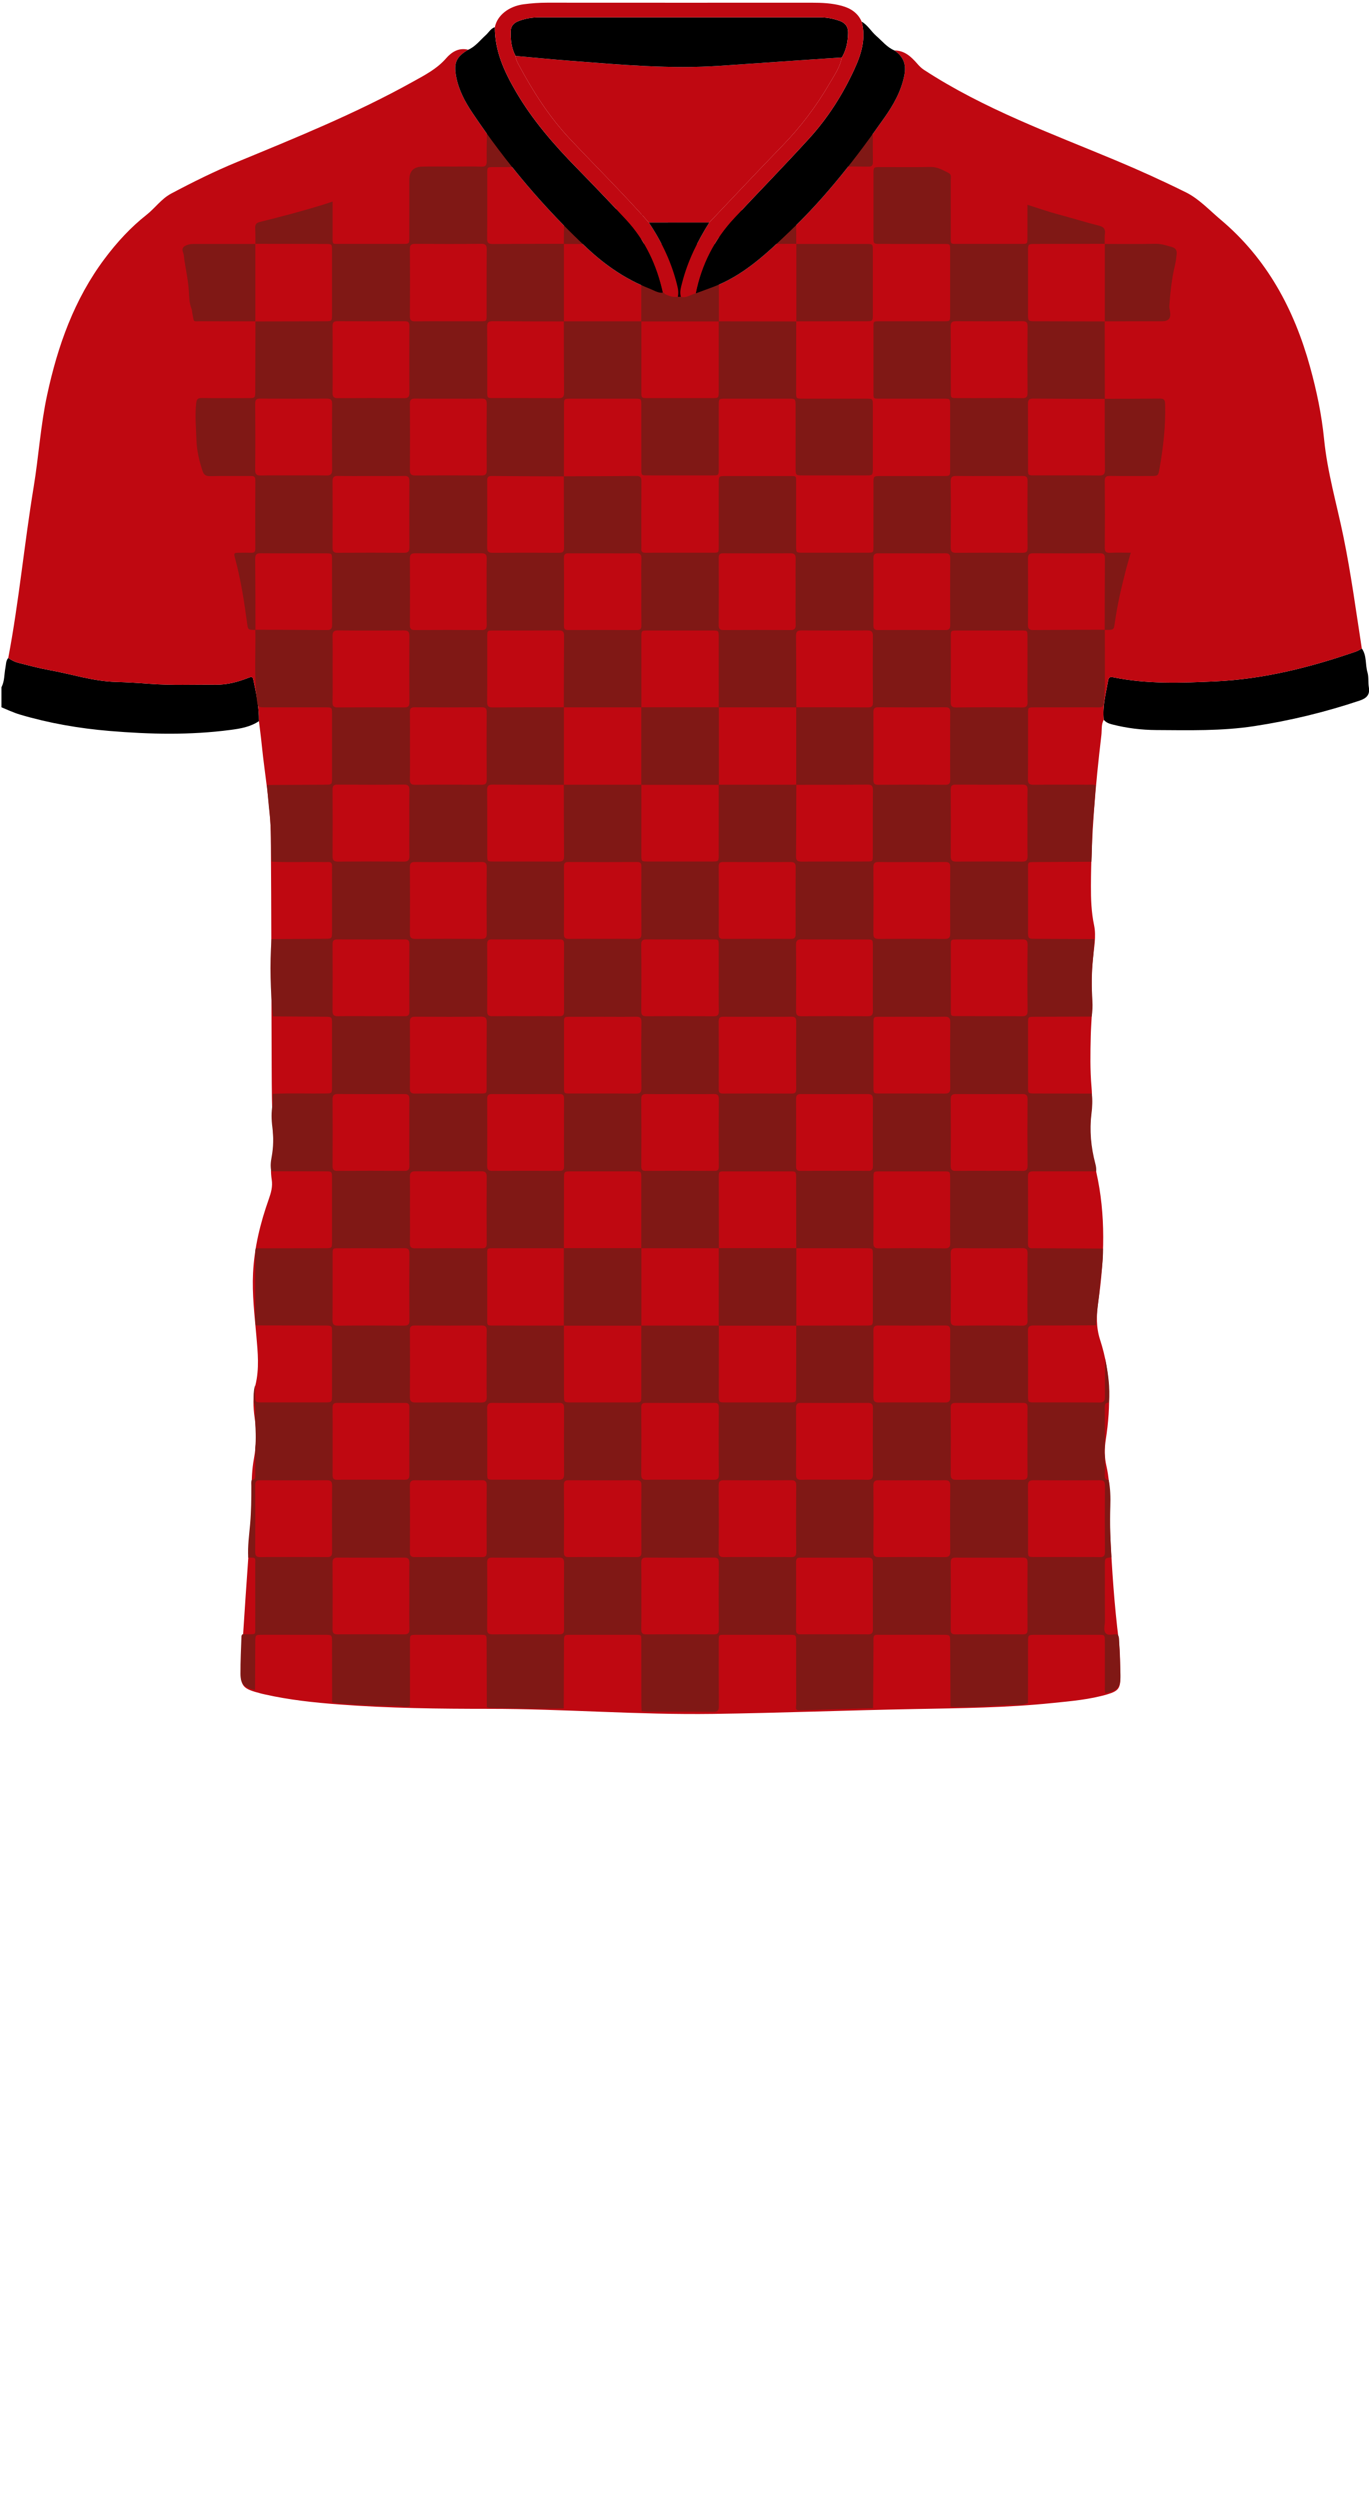 <!--?xml version="1.0" encoding="utf-8"?-->
<!-- Generator: Adobe Illustrator 24.2.3, SVG Export Plug-In . SVG Version: 6.00 Build 0)  -->
<svg version="1.1" id="Camada_1" xmlns="http://www.w3.org/2000/svg" xmlns:xlink="http://www.w3.org/1999/xlink" x="0px" y="0px" viewBox="0 0 229 418" enable-background="new 0 0 229 418" xml:space="preserve">
<g onclick="select(this)" class="" id="detalhe-punho" fill="#000000">
	<path d="M43.315,120.566c-1.436,0.972-3.104,1.25-4.756,1.468
		c-6.725,0.888-13.472,0.742-20.207,0.177c-5.093-0.427-10.122-1.291-15.037-2.75
		C2.25,119.145,1.261,118.666,0.24,118.252c0-1.119,0-2.239,0-3.358
		c0.549-1.014,0.45-2.161,0.666-3.244c0.113-0.565,0.061-1.175,0.478-1.651
		c0.522,0.382,1.098,0.672,1.72,0.826c1.704,0.423,3.403,0.892,5.129,1.2
		c3.722,0.665,7.345,1.881,11.17,1.986c1.874,0.052,3.749,0.169,5.618,0.313
		c3.699,0.286,7.402,0.119,11.103,0.154c1.918,0.018,3.708-0.486,5.463-1.168
		c0.387-0.15,0.661-0.261,0.777,0.281
		C42.856,115.894,43.344,118.194,43.315,120.566z"></path>
	<path d="M184.63,120.334c-0.243-2.225,0.352-4.353,0.728-6.51
		c0.101-0.582,0.306-0.707,0.861-0.592c5.647,1.167,11.392,0.948,17.066,0.685
		c8.084-0.375,15.921-2.351,23.57-5c0.333-0.115,0.632-0.327,0.946-0.494
		c0.847,1.199,0.556,2.671,0.943,3.988c0.23,0.785,0.09,1.671,0.231,2.492
		c0.225,1.304-0.45,1.866-1.558,2.236c-5.754,1.92-11.612,3.348-17.621,4.263
		c-5.454,0.83-10.916,0.691-16.385,0.655c-2.474-0.016-4.935-0.32-7.345-0.934
		C185.521,120.984,185,120.796,184.63,120.334z"></path>
</g>
<path d="M110.869,48.923c0.176-0.024,0.263,0.084,0.327,0.224
	C111.042,49.139,110.863,49.166,110.869,48.923z"></path>
<g onclick="select(this)" class="" id="estampa-primaria" fill="#bf0811">
	<path d="M43.315,120.566c0.028-2.372-0.459-4.672-0.952-6.973
		c-0.116-0.542-0.39-0.431-0.777-0.281c-1.756,0.682-3.545,1.186-5.463,1.168
		c-3.701-0.035-7.404,0.133-11.103-0.154c-1.87-0.145-3.744-0.262-5.618-0.313
		c-3.825-0.105-7.448-1.321-11.17-1.986c-1.726-0.308-3.425-0.777-5.129-1.2
		c-0.622-0.155-1.198-0.445-1.72-0.826c1.793-9.462,2.678-19.059,4.244-28.556
		c0.844-5.12,1.158-10.317,2.255-15.406c1.768-8.205,4.523-15.979,9.614-22.777
		c2.046-2.732,4.34-5.24,7.021-7.35c1.427-1.124,2.477-2.675,4.111-3.544
		c3.603-1.916,7.258-3.725,11.031-5.283c9.945-4.107,19.921-8.144,29.346-13.389
		c2.01-1.119,4.05-2.145,5.623-3.953c0.887-1.02,2.122-1.837,3.693-1.42
		c-2.011,1.18-2.44,2.206-2.02,4.453c0.428,2.289,1.494,4.265,2.772,6.166
		c5.55,8.251,11.908,15.805,19.189,22.597c3.079,2.872,6.463,5.182,10.378,6.711
		c0.73,0.285,1.405,0.767,2.248,0.693l-0.02-0.018
		c-0.006,0.243,0.173,0.216,0.328,0.224c0.693,0.332,1.4,0.599,2.191,0.479
		c0.168-0.001,0.335-0.001,0.503-0.002c0.937,0.269,1.658-0.397,2.491-0.576
		c0.898-0.331,1.796-0.664,2.695-0.993c5.259-1.924,9.168-5.688,13.116-9.452
		c5.994-5.714,11.023-12.214,15.761-18.954c1.487-2.115,2.772-4.378,3.299-6.987
		c0.372-1.846-0.081-3.155-1.637-4.223c1.69-0.008,2.788,1.032,3.8,2.185
		c0.341,0.388,0.667,0.739,1.116,1.033c10.015,6.549,21.213,10.597,32.155,15.175
		c3.965,1.659,7.881,3.435,11.717,5.339c2.157,1.071,3.91,2.979,5.797,4.566
		c7.744,6.514,12.282,14.984,14.937,24.591c1.098,3.972,1.945,8.002,2.351,12.099
		c0.55,5.555,2.13,10.891,3.243,16.327c1.267,6.183,2.101,12.438,3.068,18.67
		c-0.315,0.167-0.614,0.378-0.946,0.494c-7.649,2.649-15.485,4.625-23.57,5
		c-5.674,0.264-11.418,0.482-17.066-0.685c-0.555-0.115-0.76,0.01-0.861,0.592
		c-0.376,2.157-0.972,4.285-0.728,6.51c-0.44,0.808-0.294,1.71-0.395,2.569
		c-0.99,8.378-1.72,16.775-1.746,25.22c-0.007,2.2,0.068,4.385,0.524,6.555
		c0.401,1.909-0.042,3.825-0.205,5.729c-0.181,2.116-0.247,4.229-0.148,6.347
		c0.101,2.162-0.149,4.311-0.201,6.465c-0.069,2.833-0.122,5.673,0.128,8.508
		c0.148,1.673,0.089,3.351-0.1,5.027c-0.349,3.102,0.198,6.118,0.882,9.133
		c1.645,7.24,1.377,14.523,0.338,21.81c-0.305,2.143-0.371,4.208,0.331,6.356
		c1.774,5.426,1.812,11.006,0.938,16.604c-0.231,1.482-0.244,2.925,0.094,4.392
		c0.873,3.782,0.447,7.641,0.641,11.463c0.302,5.943,0.689,11.882,1.438,17.793
		c0.254,2.008,0.219,4.057,0.255,6.088c0.033,1.824-0.332,2.325-2.082,2.85
		c-3.006,0.902-6.124,1.157-9.225,1.477c-7.687,0.793-15.405,0.865-23.123,1.01
		c-11.235,0.211-22.466,0.652-33.702,0.813
		c-12.478,0.179-24.936-0.847-37.416-0.848
		c-8.398-0.001-16.797-0.1-25.178-0.736c-4.149-0.315-8.285-0.752-12.353-1.672
		c-0.195-0.044-0.391-0.083-0.585-0.133c-3.245-0.839-3.601-1.189-3.404-4.517
		c0.461-7.768,1.009-15.531,1.554-23.294c0.143-2.035,0.277-4.068,0.229-6.108
		c-0.043-1.804,0.034-3.598,0.36-5.374c0.415-2.259,0.456-4.51,0.125-6.792
		c-0.265-1.823-0.32-3.694,0.123-5.489c0.677-2.742,0.402-5.465,0.161-8.211
		c-0.306-3.501-0.732-6.997-0.558-10.527c0.211-4.27,1.214-8.372,2.638-12.376
		c0.383-1.076,0.663-2.099,0.485-3.254c-0.189-1.227-0.153-2.472,0.079-3.701
		c0.307-1.626,0.191-3.248,0.11-4.892c-0.163-3.305-0.182-6.62-0.195-9.93
		c-0.054-12.939-0.043-25.879-0.14-38.818c-0.039-5.124-0.998-10.175-1.512-15.263
		C43.658,123.259,43.476,121.914,43.315,120.566z"></path>
	<path d="M118.646,37.201c-3.37,0.002-6.74,0.005-10.11,0.007
		c-4.226-4.796-8.777-9.285-13.158-13.935c-3.484-3.698-6.182-7.92-8.57-12.365
		c-0.261-0.486-0.541-0.98-0.562-1.559c3.06,0.273,6.117,0.577,9.18,0.813
		c8.353,0.643,16.703,1.424,25.099,0.83c6.766-0.478,13.533-0.93,20.3-1.394
		c-0.311,1.645-1.269,2.992-2.083,4.392c-2.197,3.777-4.815,7.233-7.869,10.376
		C126.755,28.604,122.718,32.919,118.646,37.201z"></path>
</g>
<g onclick="select(this)" class="" id="estampa-secundaria" fill="#801815">
	<path d="M44.648,131.24c3.232-0.016,6.464-0.031,9.696-0.048
		c1.189-0.006,1.196-0.008,1.197-1.15c0.003-3.55,0.004-7.101-0-10.651
		c-0.001-1.116-0.008-1.126-1.097-1.127c-3.313-0.005-6.626-0.001-9.938-0.002
		c-1.447-0-1.387-0.008-1.548-1.38c-0.453-3.858-0.18-7.727-0.246-11.591
		c3.995,0.011,7.989,0.008,11.983,0.046c0.71,0.007,0.863-0.271,0.859-0.917
		c-0.024-3.633-0.007-7.267-0.015-10.9c-0.002-0.979-0.02-0.999-0.998-1.002
		c-3.636-0.009-7.271,0.015-10.906-0.019c-0.742-0.007-0.954,0.224-0.947,0.953
		c0.039,3.952,0.032,7.905,0.041,11.858c-1.275,0.002-1.246-0.002-1.404-1.19
		c-0.48-3.593-1.041-7.172-1.977-10.68c-0.272-1.019-0.278-1.02,0.827-1.029
		c0.599-0.005,1.2-0.017,1.798,0.004c0.468,0.016,0.738-0.079,0.736-0.645
		c-0.017-3.834-0.021-7.669,0.003-11.503c0.004-0.65-0.327-0.687-0.82-0.684
		c-2.238,0.012-4.477-0.027-6.714,0.023c-0.721,0.016-1.084-0.2-1.306-0.886
		c-0.544-1.677-0.957-3.371-1.013-5.142c-0.064-2.029-0.263-4.051-0.051-6.09
		c0.075-0.723,0.232-0.955,0.966-0.943c2.557,0.04,5.115,0.017,7.673,0.014
		c1.248-0.001,1.25-0.005,1.253-1.213c0.01-3.874,0.018-7.748,0.027-11.622
		c0,0-0.016,0.016-0.016,0.016c3.873-0.008,7.746-0.015,11.619-0.025
		c1.202-0.003,1.209-0.007,1.21-1.138c0.004-3.552,0.004-7.104,0-10.656
		c-0.001-1.129-0.008-1.133-1.21-1.135c-3.873-0.007-7.746-0.011-11.62-0.017
		l0.016,0.016c-0.009-0.878,0.007-1.757-0.035-2.633
		c-0.029-0.608,0.136-0.88,0.801-1.046c3.51-0.878,7.012-1.791,10.472-2.854
		c0.524-0.161,1.04-0.347,1.675-0.56c0,2.048-0.001,3.997,0,5.946
		c0.001,1.255-0.067,1.144,1.186,1.145c3.514,0.003,7.029,0.004,10.543-0.001
		c1.088-0.001,1.096-0.01,1.097-1.12c0.004-3.193,0.001-6.386,0.002-9.579
		c0-1.461,0.698-2.201,2.198-2.229c1.796-0.033,3.594-0.007,5.391-0.007
		c1.478,0,2.957-0.041,4.432,0.017c0.768,0.03,0.938-0.256,0.927-0.964
		c-0.029-1.754,0.019-3.51,0.037-5.265c2.259,2.355,4.689,4.513,7.379,6.37
		c-2.115-0.154-4.232-0.046-6.348-0.064c-0.956-0.008-0.975,0.024-0.977,1.037
		c-0.009,3.633,0.018,7.267-0.021,10.9c-0.008,0.775,0.28,0.925,0.977,0.919
		c3.955-0.032,7.91-0.023,11.865-0.029c0,4.323,0,8.647,0,12.97
		c-3.959-0.008-7.918-0.001-11.876-0.038c-0.715-0.007-0.973,0.176-0.965,0.934
		c0.037,3.637,0.011,7.274,0.02,10.911c0.002,0.985,0.022,1.006,1.005,1.009
		c3.639,0.01,7.279-0.017,10.917,0.021c0.78,0.008,0.929-0.297,0.923-0.985
		c-0.033-3.956-0.031-7.913-0.041-11.869c4.326,0,8.651,0,12.977,0
		c-0.003,3.916-0.009,7.833-0.006,11.749c0.001,1.078,0.012,1.086,1.138,1.087
		c3.559,0.004,7.117,0.004,10.676,0c1.129-0.001,1.134-0.009,1.134-1.207
		c0.003-3.876,0.001-7.753,0.002-11.629c4.325,0.006,8.651,0.011,12.976,0.017
		l-0.016-0.015c-0.006,3.957-0.016,7.913-0.017,11.87
		c-0,1.046,0.012,1.056,1.035,1.058c3.559,0.005,7.118-0.001,10.677,0.004
		c1.108,0.001,1.117,0.011,1.118,1.111c0.004,3.517,0.004,7.034,0,10.551
		c-0.001,1.157-0.01,1.163-1.203,1.165c-3.479,0.004-6.958,0.003-10.437,0
		c-1.265-0.001-1.278-0.005-1.281-1.243c-0.007-3.437-0.001-6.874-0.003-10.311
		c-0.001-1.265-0.004-1.272-1.2-1.273c-3.519-0.004-7.038-0.004-10.557,0
		c-1.083,0.001-1.091,0.009-1.092,1.121c-0.004,3.557,0.002,7.114-0.003,10.671
		c-0.002,1.023-0.013,1.033-1.058,1.035c-3.639,0.005-7.278,0.006-10.917-0.001
		c-0.956-0.002-0.97-0.017-0.972-1.005c-0.006-3.597,0-7.194-0.004-10.791
		c-0.001-1.019-0.012-1.028-1.056-1.029c-3.599-0.004-7.198-0.004-10.797-0
		c-1.076,0.001-1.08,0.009-1.082,1.121c-0.007,3.957-0.009,7.913-0.014,11.87
		c-4.033-0.019-8.066-0.03-12.099-0.067c-0.609-0.006-0.733,0.272-0.732,0.801
		c0.012,3.713,0.019,7.426-0.005,11.139c-0.004,0.664,0.199,0.906,0.882,0.901
		c3.715-0.025,7.43-0.023,11.146-0.001c0.616,0.004,0.835-0.19,0.831-0.816
		c-0.03-3.992-0.03-7.984-0.04-11.977c4.038-0.013,8.076-0.012,12.114-0.054
		c0.695-0.007,0.872,0.234,0.867,0.893c-0.026,3.477-0.012,6.954-0.012,10.431
		c0,0.28,0.02,0.561-0.003,0.839c-0.044,0.53,0.206,0.688,0.707,0.68
		c1.319-0.021,2.639-0.007,3.959-0.007c2.439,0,4.879,0.005,7.318-0.002
		c0.955-0.003,0.967-0.015,0.968-0.997c0.006-3.557,0-7.114,0.003-10.671
		c0.001-1.146,0.007-1.151,1.186-1.152c3.519-0.003,7.038-0.002,10.557-0
		c1.341,0.001,1.194-0.074,1.195,1.254c0.004,3.477-0.001,6.954,0.003,10.431
		c0.001,1.125,0.01,1.134,1.091,1.135c3.599,0.004,7.198,0.005,10.797-0
		c1.034-0.001,1.045-0.012,1.047-1.055c0.005-3.517,0-7.034,0.003-10.551
		c0.001-1.209,0.006-1.213,1.256-1.214c3.479-0.002,6.958,0.002,10.437-0.002
		c1.12-0.001,1.129-0.009,1.131-1.094c0.004-3.597,0.005-7.194-0-10.791
		c-0.002-1.033-0.013-1.044-1.057-1.045c-3.519-0.005-7.038-0.001-10.557-0.002
		c-1.326-0-1.208,0.078-1.209-1.252c-0.003-3.477-0.003-6.954-0-10.431
		c0.001-1.343-0.116-1.252,1.204-1.253c3.519-0.002,7.038,0.002,10.557-0.003
		c1.049-0.001,1.06-0.012,1.062-1.037c0.005-3.637,0.006-7.274-0.001-10.911
		c-0.002-0.963-0.016-0.977-0.996-0.979c-3.559-0.006-7.118-0-10.677-0.004
		c-1.137-0.001-1.147-0.007-1.148-1.067c-0.005-3.557-0.006-7.114,0-10.671
		c0.002-1.099,0.014-1.108,1.136-1.11c2.799-0.005,5.599,0.04,8.397-0.021
		c1.163-0.026,2.065,0.522,3.024,0.997c0.522,0.259,0.365,0.751,0.366,1.168
		c0.009,3.157,0.004,6.315,0.005,9.472c0.001,1.314-0.102,1.231,1.231,1.232
		c3.519,0.002,7.038,0.003,10.557-0.001c1.027-0.001,1.036-0.011,1.039-1.051
		c0.006-1.795,0.002-3.59,0.002-5.489c1.736,0.538,3.369,1.125,5.046,1.572
		c2.305,0.615,4.585,1.328,6.898,1.911c0.822,0.207,1.118,0.563,1.01,1.383
		c-0.072,0.551-0.027,1.117-0.035,1.676c0,0,0.017-0.016,0.017-0.016
		c-3.875,0.005-7.75,0.009-11.625,0.017c-1.212,0.002-1.215,0.006-1.216,1.252
		c-0.002,3.474-0.002,6.947,0,10.421c0.001,1.248,0.004,1.252,1.216,1.255
		c3.875,0.01,7.75,0.017,11.625,0.024c0,0-0.016-0.016-0.016-0.016
		c0.006,4.323,0.011,8.646,0.017,12.969c-3.998-0.013-7.995-0.012-11.993-0.051
		c-0.71-0.007-0.864,0.276-0.86,0.92c0.023,3.636,0.007,7.273,0.015,10.909
		c0.002,0.986,0.02,1.006,0.997,1.009c3.638,0.009,7.277-0.016,10.915,0.02
		c0.747,0.007,0.952-0.232,0.946-0.956c-0.036-3.956-0.029-7.912-0.036-11.868
		c3.078-0.007,6.156,0.002,9.234-0.034c0.687-0.008,0.851,0.229,0.871,0.897
		c0.106,3.646-0.306,7.243-0.939,10.822c-0.217,1.227-0.237,1.225-1.54,1.226
		c-2.239,0.001-4.478,0.021-6.716-0.012c-0.648-0.01-0.909,0.134-0.903,0.849
		c0.034,3.716,0.034,7.432,0,11.147c-0.006,0.714,0.252,0.877,0.903,0.851
		c1.115-0.044,2.234-0.012,3.454-0.012c-0.266,0.923-0.533,1.777-0.758,2.642
		c-0.782,3.006-1.493,6.028-1.916,9.111c-0.162,1.179-0.183,1.176-1.69,1.148
		c0.008-3.954,0.008-7.908,0.031-11.862c0.004-0.604-0.074-0.953-0.825-0.946
		c-3.717,0.032-7.434,0.027-11.15,0.004c-0.672-0.004-0.896,0.224-0.891,0.898
		c0.025,3.675,0.024,7.35-0.001,11.024c-0.004,0.655,0.165,0.916,0.866,0.91
		c3.996-0.037,7.992-0.034,11.988-0.045c0.003,3.032,0.004,6.064,0.012,9.096
		c0.002,1.038-0.124,2.066-0.195,3.099c-0.044,0.642-0.281,0.797-0.87,0.787
		c-1.636-0.029-3.273-0.01-4.91-0.01c-1.956,0-3.912-0.006-5.868,0.003
		c-0.992,0.005-1.007,0.017-1.009,0.975c-0.007,3.67,0.015,7.341-0.018,11.01
		c-0.007,0.73,0.204,0.965,0.944,0.957c3.033-0.036,6.067-0.017,9.101-0.012
		c0.437,0.001,0.879-0.058,1.308,0.082c-0.145,1.854-0.26,3.71-0.442,5.56
		c-0.238,2.41-0.158,4.829-0.284,7.241c-3.074,0.017-6.149,0.036-9.223,0.051
		c-1.535,0.007-1.386-0.076-1.387,1.324c-0.003,3.393-0.002,6.787-0,10.18
		c0.001,1.319,0.004,1.321,1.285,1.326c3.275,0.015,6.549,0.028,9.824,0.042
		c-0.084,1.148-0.126,2.3-0.261,3.442c-0.272,2.303-0.214,4.608-0.084,6.912
		c0.05,0.879,0.018,1.745-0.119,2.61c-3.188,0.009-6.377,0.014-9.565,0.03
		c-1.062,0.005-1.076,0.016-1.078,1.038c-0.007,3.585-0.007,7.17-0,10.756
		c0.002,1.014,0.016,1.024,1.08,1.028c3.189,0.011,6.377,0.013,9.566,0.019
		c0.16,1.112,0.103,2.235-0.034,3.331c-0.356,2.845-0.083,5.627,0.638,8.379
		c0.112,0.429,0.197,0.848,0.136,1.29c-3.469,0.002-6.938,0.01-10.407,0.002
		c-0.576-0.001-0.996,0.043-0.991,0.807c0.023,3.786,0.016,7.571,0.003,11.357
		c-0.002,0.517,0.201,0.72,0.704,0.692c0.358-0.02,0.717-0.004,1.076-0.002
		c3.587,0.018,7.174,0.036,10.761,0.054c0.064,2.239-0.373,4.438-0.55,6.657
		c-0.164,2.062-0.547,4.102-0.606,6.174c-3.476,0.015-6.953,0.046-10.429,0.03
		c-0.711-0.003-0.974,0.175-0.967,0.934c0.037,3.635,0.011,7.27,0.021,10.904
		c0.003,0.993,0.023,1.015,1,1.018c3.637,0.01,7.274-0.015,10.911,0.02
		c0.749,0.007,0.954-0.243,0.947-0.961c-0.023-2.116,0.021-4.233,0.038-6.35
		c0.499,2.418,0.864,4.848,0.612,7.329c-0.589-0.008-0.684,0.319-0.677,0.844
		c0.029,2.071,0.012,4.144,0.012,6.215c-0.03,0.635-0.092,1.271,0.001,1.906
		c-0,1.073,0.028,2.147-0.012,3.218c-0.019,0.514,0.173,0.729,0.656,0.745
		c0.286,1.448,0.322,2.915,0.274,4.381c-0.094,2.855-0.003,5.705,0.171,8.554
		c-1.085,0.126-1.088,0.126-1.088,1.262c-0.001,3.136-0.011,6.273,0.008,9.409
		c0.004,0.701-0.309,1.577,0.173,2.059c0.432,0.432,1.292,0.05,1.954,0.174
		c0.208,0.268,0.238,0.585,0.251,0.908c0.078,1.95,0.186,3.9,0.225,5.851
		c0.041,2.086-0.434,2.624-2.533,3.062c-0.13-0.429-0.075-0.871-0.076-1.307
		c-0.005-2.471,0.003-4.942-0.005-7.413c-0.004-1.031-0.018-1.043-1.064-1.045
		c-3.509-0.006-7.018-0.005-10.527-0.001c-1.244,0.001-1.25,0.009-1.252,1.245
		c-0.006,3.387-0.007,6.775-0.01,10.162c-1.06,0.449-2.195,0.263-3.288,0.326
		c-3.223,0.184-6.447,0.416-9.68,0.32c-0.018-3.627-0.034-7.255-0.054-10.882
		c-0.007-1.162-0.012-1.17-1.194-1.171c-3.312-0.004-6.623-0.011-9.935,0.002
		c-1.902,0.007-1.681-0.248-1.695,1.742c-0.025,3.507-0.041,7.015-0.061,10.522
		c-4.105,0.121-8.21,0.242-12.316,0.363c-0.857,0.022-0.546-0.644-0.549-1.03
		c-0.025-3.47-0.013-6.941-0.016-10.411c-0.001-1.178-0.007-1.186-1.164-1.187
		c-3.512-0.004-7.025-0.004-10.537-0c-1.25,0.001-1.241-0.139-1.24,1.231
		c0.001,3.55-0.012,7.101,0.012,10.651c0.005,0.664-0.076,1.005-0.888,0.995
		c-3.669-0.045-7.339-0.023-11.009-0.025c-0.339-0.027-0.677-0.053-1.016-0.08
		c-0.017-0.438-0.047-0.877-0.048-1.315c-0.004-3.396-0.001-6.792-0.003-10.188
		c-0.001-1.343,0.087-1.268-1.199-1.269c-3.518-0.002-7.036-0.003-10.554,0.001
		c-1.176,0.001-1.18,0.008-1.185,1.166c-0.015,3.715-0.026,7.43-0.039,11.145
		c-4.098,0.086-8.195-0.022-12.293-0.081c-0.193-0.003-0.386-0.083-0.578-0.128
		c-0.01-3.672-0.016-7.344-0.031-11.017c-0.004-1.067-0.016-1.082-1.036-1.084
		c-3.555-0.007-7.11-0.006-10.665-0.001c-1.108,0.002-1.121,0.013-1.122,1.126
		c-0.004,3.593,0.003,7.186,0.005,10.778c-0.701,0.278-1.409,0.013-2.111,0.007
		c-3.411-0.029-6.818-0.185-10.216-0.497c-0.234-0.021-0.464-0.08-0.696-0.122
		c-0.006-3.354-0.009-6.707-0.018-10.061c-0.003-1.225-0.009-1.232-1.266-1.233
		c-3.436-0.004-6.872-0.003-10.308-0.001c-1.257,0.001-1.259,0.005-1.265,1.211
		c-0.014,2.675-0.026,5.349-0.039,8.024c-1.852-0.434-2.423-0.977-2.437-2.682
		c-0.018-2.108,0.098-4.217,0.166-6.325c0.003-0.107,0.099-0.211,0.152-0.316
		c0.32-0.001,0.639-0.002,0.959-0.004c1.335-0.007,1.195,0.103,1.197-1.245
		c0.004-3.474,0.007-6.948-0.002-10.422c-0.003-1.122,0.221-1.165-1.175-1.14
		c-0.119-1.901,0.159-3.784,0.323-5.667c0.182-2.099,0.198-4.196,0.199-6.297
		c0-0.353-0.069-0.715,0.09-1.055c0.589,0.019,0.574-0.37,0.57-0.795
		c-0.015-1.5-0.009-3.001-0.011-4.501c0.163-1.588,0.054-3.176-0.013-4.764
		c-0.113-0.935,0.231-1.901-0.187-2.816c-0.094-0.99-0.103-1.976,0.167-2.946
		c0.007,0.559,0.014,1.117,0.021,1.676c0.014,1.196,0.014,1.204,1.158,1.206
		c3.475,0.004,6.95,0.004,10.425,0c1.266-0.001,1.274-0.008,1.275-1.223
		c0.004-3.473,0.003-6.946,0.001-10.419c-0.001-1.198-0.006-1.2-1.262-1.203
		c-3.834-0.008-7.668-0.015-11.502-0.022c-0.028-0.259-0.056-0.517-0.085-0.776
		c0.001-3.877,0.001-7.753,0.002-11.63c0.027-0.162,0.054-0.323,0.081-0.485
		c3.874-0.006,7.749-0.01,11.623-0.019c1.131-0.003,1.14-0.009,1.142-1.082
		c0.005-3.553,0.006-7.106-0.001-10.659c-0.002-1.091-0.016-1.101-1.154-1.105
		c-2.996-0.011-5.991-0.013-8.987-0.018c-0.208-0.792-0.106-1.592,0.037-2.366
		c0.308-1.663,0.339-3.325,0.125-4.992c-0.163-1.273-0.199-2.542,0.038-3.803
		c0.113-0.6-0.071-1.191,0.031-1.783c2.954-0.144,5.909-0.021,8.864-0.064
		c1.032-0.015,1.044-0.018,1.046-1.068c0.006-3.514,0.004-7.027,0.001-10.541
		c-0.001-1.209-0.007-1.208-1.266-1.216c-2.875-0.019-5.75-0.038-8.624-0.057
		c-0.409-4.305-0.542-8.614-0.23-12.932c2.952-0.015,5.903-0.029,8.855-0.044
		c1.258-0.007,1.264-0.008,1.266-1.222c0.004-2.473,0.001-4.945,0.001-7.418
		c-0-1.157-0.013-2.313,0.006-3.469c0.008-0.489-0.144-0.754-0.675-0.723
		c-0.358,0.021-0.718,0.007-1.077,0.001c-2.791-0.041-5.583,0.086-8.373-0.065
		c-0.154-2.655-0.013-5.32-0.318-7.97
		C44.919,134.48,44.798,132.858,44.648,131.24z M94.327,208.688
		c-3.832,0.001-7.664,0.001-11.497,0.003c-1.48,0.001-1.324-0.091-1.326,1.378
		c-0.004,3.391-0.004,6.782-0,10.173c0.002,1.466-0.155,1.376,1.327,1.377
		c3.832,0.003,7.664,0.003,11.496,0.005c0.004,3.875,0.007,7.75,0.014,11.625
		c0.002,1.211,0.006,1.216,1.255,1.217c3.517,0.002,7.035,0.004,10.552-0.001
		c1.117-0.001,1.128-0.01,1.129-1.097c0.002-3.915-0.003-7.83-0.006-11.745
		c4.326,0,8.651-0,12.977-0c-0.006,3.914-0.015,7.828-0.015,11.742
		c0,1.089,0.013,1.098,1.132,1.099c3.517,0.004,7.034,0.003,10.551,0.001
		c1.25-0.001,1.254-0.005,1.256-1.219c0.008-3.874,0.013-7.748,0.02-11.622
		c3.871-0.002,7.742-0.002,11.612-0.006c1.194-0.001,1.201-0.006,1.202-1.139
		c0.004-3.549,0.003-7.099-0-10.648c-0.001-1.134-0.008-1.139-1.201-1.14
		c-3.871-0.003-7.742-0.003-11.612-0.003c-0.007-3.915-0.011-7.829-0.022-11.744
		c-0.003-1.081-0.012-1.097-1.015-1.099c-3.637-0.007-7.275-0.007-10.912-0
		c-0.989,0.002-1.009,0.017-1.01,0.979c-0.003,3.955,0.008,7.909,0.014,11.864
		c-4.326,0-8.651,0-12.977,0c0.003-3.915,0.008-7.831,0.006-11.746
		c-0.001-1.088-0.012-1.097-1.128-1.098c-3.518-0.004-7.036-0.003-10.554-0.001
		c-1.248,0.001-1.252,0.005-1.254,1.219
		C94.335,200.938,94.332,204.813,94.327,208.688z M133.209,118.261
		c-4.326-0-8.651-0-12.977-0c-0-3.906,0.002-7.811-0.002-11.717
		c-0.001-1.118-0.009-1.128-1.089-1.13c-3.589-0.005-7.178-0.005-10.767,0
		c-1.082,0.002-1.092,0.012-1.092,1.13c-0.002,3.906,0.004,7.811,0.006,11.717
		c-4.326,0-8.651,0-12.977,0c0.01-3.997,0.007-7.995,0.042-11.992
		c0.006-0.699-0.265-0.873-0.917-0.868c-3.64,0.023-7.28,0.005-10.92,0.015
		c-0.985,0.003-1.006,0.024-1.009,1.01c-0.01,3.638,0.016,7.276-0.02,10.913
		c-0.007,0.753,0.243,0.943,0.962,0.937c3.96-0.036,7.919-0.026,11.879-0.032
		c-0,4.323-0,8.647-0,12.97c-3.959-0.007-7.919,0.001-11.878-0.036
		c-0.717-0.007-0.971,0.179-0.964,0.935c0.036,3.637,0.011,7.275,0.02,10.912
		c0.003,0.986,0.023,1.007,1.007,1.01c3.639,0.01,7.279-0.008,10.918,0.015
		c0.647,0.004,0.926-0.159,0.92-0.864c-0.035-3.997-0.032-7.993-0.042-11.99
		c4.326,0,8.651,0,12.977,0c-0.003,3.917-0.009,7.834-0.006,11.751
		c0.001,1.08,0.012,1.089,1.137,1.09c3.559,0.004,7.119,0.004,10.678,0
		c1.127-0.001,1.132-0.01,1.133-1.21c0.003-3.877,0.002-7.754,0.002-11.631
		c4.326-0,8.651-0,12.977-0c-0.012,3.996-0.011,7.991-0.048,11.987
		c-0.006,0.702,0.27,0.871,0.919,0.867c3.639-0.023,7.277-0.005,10.916-0.015
		c0.984-0.003,1.004-0.024,1.007-1.008c0.009-3.637-0.016-7.273,0.02-10.91
		c0.007-0.748-0.232-0.947-0.957-0.94c-3.958,0.038-7.917,0.029-11.875,0.036
		c0-4.323,0-8.647,0-12.97c3.959,0.006,7.918,0.005,11.877,0.026
		c0.596,0.003,0.96-0.055,0.953-0.815c-0.033-3.717-0.026-7.434-0.005-11.151
		c0.004-0.671-0.231-0.905-0.903-0.901c-3.679,0.022-7.358,0.022-11.037-0.001
		c-0.655-0.004-0.921,0.175-0.915,0.872
		C133.198,110.268,133.197,114.264,133.209,118.261z M171.872,215.279
		c0-1.876-0.025-3.753,0.013-5.629c0.014-0.686-0.119-0.986-0.907-0.977
		c-3.675,0.042-7.35,0.039-11.025,0.002c-0.765-0.008-0.931,0.261-0.925,0.968
		c0.03,3.673,0.029,7.346,0,11.018c-0.005,0.699,0.144,0.984,0.918,0.976
		c3.675-0.038,7.35-0.039,11.025,0.001c0.779,0.009,0.929-0.275,0.914-0.971
		C171.845,218.872,171.872,217.075,171.872,215.279z M62.162,208.691
		c-1.837,0-3.675-0.005-5.512,0.002c-0.988,0.004-1.004,0.014-1.006,0.963
		c-0.007,3.673,0.013,7.345-0.017,11.017c-0.006,0.704,0.152,0.973,0.921,0.965
		c3.674-0.039,7.349-0.029,11.024-0.007c0.642,0.004,0.917-0.147,0.911-0.856
		c-0.03-3.752-0.031-7.505,0-11.257c0.006-0.731-0.309-0.847-0.929-0.837
		C65.757,208.709,63.959,208.691,62.162,208.691z M113.819,182.92
		c-1.876,0-3.752,0.019-5.627-0.011c-0.628-0.01-0.931,0.116-0.925,0.841
		c0.031,3.749,0.023,7.499,0.005,11.248c-0.003,0.556,0.155,0.768,0.74,0.764
		c3.831-0.021,7.663-0.022,11.494,0.001c0.592,0.003,0.738-0.208,0.735-0.764
		c-0.019-3.749-0.027-7.499,0.004-11.248c0.006-0.724-0.289-0.852-0.919-0.842
		C117.491,182.94,115.655,182.921,113.819,182.92z M158.936,124.852
		c0-1.916-0.014-3.832,0.009-5.748c0.007-0.578-0.112-0.86-0.786-0.855
		c-3.754,0.028-7.509,0.028-11.263,0c-0.659-0.005-0.798,0.254-0.795,0.844
		c0.018,3.752,0.017,7.504,0.001,11.257c-0.003,0.575,0.106,0.861,0.783,0.856
		c3.754-0.029,7.509-0.028,11.263-0.001c0.657,0.005,0.806-0.251,0.798-0.844
		C158.92,128.524,158.936,126.688,158.936,124.852z M100.8,156.96
		c1.879,0,3.758-0.015,5.636,0.009c0.581,0.007,0.861-0.119,0.856-0.789
		c-0.028-3.755-0.02-7.511-0.005-11.267c0.002-0.524-0.092-0.798-0.712-0.794
		c-3.838,0.023-7.675,0.023-11.513,0c-0.603-0.004-0.733,0.23-0.73,0.776
		c0.018,3.755,0.023,7.511-0.004,11.267c-0.005,0.651,0.234,0.816,0.836,0.808
		C97.043,156.943,98.922,156.96,100.8,156.96z M100.922,169.994
		c-1.839,0-3.677-0.005-5.516,0.002c-1.05,0.004-1.061,0.012-1.063,1.027
		c-0.005,3.595-0.005,7.191-0,10.786c0.001,0.992,0.013,1.006,0.956,1.008
		c3.677,0.006,7.355-0.014,11.032,0.017c0.704,0.006,0.975-0.146,0.967-0.917
		c-0.04-3.675-0.04-7.35-0-11.025c0.008-0.783-0.289-0.925-0.98-0.91
		C104.52,170.02,102.721,169.994,100.922,169.994z M126.732,169.994
		c-1.878,0-3.757,0.012-5.635-0.007c-0.556-0.006-0.885,0.069-0.879,0.766
		c0.028,3.794,0.02,7.588,0.006,11.383c-0.002,0.518,0.189,0.692,0.701,0.69
		c3.836-0.014,7.673-0.017,11.509,0.003c0.582,0.003,0.751-0.195,0.748-0.762
		c-0.02-3.754-0.023-7.509,0.002-11.263c0.004-0.629-0.198-0.831-0.818-0.821
		C130.489,170.013,128.61,169.994,126.732,169.994z M74.879,53.714
		c1.837,0,3.675,0.006,5.512-0.002c0.991-0.004,1.006-0.014,1.008-0.962
		c0.007-3.673-0.013-7.345,0.017-11.018c0.006-0.704-0.15-0.974-0.92-0.966
		c-3.674,0.039-7.349,0.029-11.024,0.007c-0.64-0.004-0.917,0.141-0.911,0.853
		c0.031,3.752,0.031,7.505-0,11.257c-0.006,0.728,0.302,0.851,0.926,0.841
		C71.284,53.695,73.082,53.714,74.879,53.714z M68.575,124.605
		c0,1.876,0.027,3.753-0.014,5.629c-0.015,0.698,0.141,0.984,0.916,0.976
		c3.674-0.038,7.349-0.029,11.024-0.006c0.634,0.004,0.92-0.128,0.914-0.846
		c-0.031-3.752-0.023-7.505-0.006-11.257c0.003-0.579-0.114-0.856-0.785-0.851
		c-3.754,0.029-7.509,0.028-11.264,0.001c-0.66-0.005-0.804,0.257-0.795,0.847
		C68.592,120.932,68.576,122.769,68.575,124.605z M107.28,98.823
		c0-1.797-0.035-3.594,0.017-5.39c0.021-0.752-0.233-0.956-0.956-0.934
		c-1.597,0.048-3.196,0.015-4.794,0.015c-2.117,0-4.235,0.011-6.352-0.007
		c-0.558-0.005-0.874,0.067-0.868,0.769c0.033,3.793,0.023,7.586,0.006,11.379
		c-0.002,0.533,0.207,0.678,0.707,0.676c3.835-0.013,7.67-0.017,11.505,0.003
		c0.582,0.003,0.752-0.201,0.744-0.762
		C107.264,102.656,107.28,100.74,107.28,98.823z M100.8,260.315
		c1.879,0,3.757-0.015,5.636,0.009c0.576,0.007,0.862-0.105,0.857-0.781
		c-0.029-3.755-0.028-7.51-0.001-11.265c0.005-0.655-0.246-0.798-0.84-0.795
		c-3.757,0.019-7.515,0.018-11.272,0.001c-0.574-0.003-0.86,0.096-0.854,0.778
		c0.031,3.755,0.03,7.51,0.001,11.265c-0.005,0.658,0.241,0.807,0.837,0.798
		C97.043,260.299,98.922,260.315,100.8,260.315z M113.687,247.39
		c1.876,0,3.752-0.017,5.627,0.01c0.613,0.009,0.939-0.087,0.932-0.828
		c-0.033-3.749-0.023-7.499-0.006-11.248c0.003-0.54-0.114-0.781-0.722-0.777
		c-3.831,0.023-7.663,0.021-11.494,0.001c-0.573-0.003-0.757,0.179-0.754,0.752
		c0.02,3.749,0.026,7.499-0.004,11.248c-0.006,0.712,0.27,0.865,0.913,0.854
		C110.015,247.369,111.851,247.39,113.687,247.39z M126.598,260.316
		c1.878,0,3.757-0.03,5.634,0.015c0.72,0.017,0.965-0.173,0.957-0.93
		c-0.038-3.674-0.03-7.349-0.005-11.023c0.004-0.648-0.15-0.907-0.856-0.901
		c-3.756,0.031-7.513,0.032-11.269,0c-0.732-0.006-0.842,0.302-0.838,0.925
		c0.021,3.674,0.032,7.349-0.007,11.023c-0.008,0.791,0.307,0.917,0.99,0.903
		C123.001,260.291,124.8,260.316,126.598,260.316z M107.28,266.726
		c0,1.878,0.024,3.756-0.013,5.633c-0.013,0.665,0.179,0.892,0.869,0.887
		c3.757-0.03,7.516-0.033,11.273,0.001c0.731,0.007,0.838-0.288,0.834-0.914
		c-0.023-3.676-0.024-7.351,0.001-11.027c0.004-0.653-0.161-0.904-0.861-0.898
		c-3.757,0.03-7.515,0.031-11.273-0c-0.729-0.006-0.849,0.301-0.839,0.925
		C107.299,263.13,107.28,264.928,107.28,266.726z M120.231,163.586
		c0-1.839,0.005-3.677-0.002-5.516c-0.004-0.989-0.013-1.003-0.958-1.004
		c-3.68-0.006-7.359,0.014-11.039-0.017c-0.701-0.006-0.978,0.141-0.97,0.916
		c0.04,3.677,0.03,7.355,0.007,11.032c-0.004,0.645,0.149,0.911,0.858,0.905
		c3.759-0.031,7.519-0.032,11.278,0.001c0.731,0.006,0.847-0.296,0.837-0.92
		C120.211,167.184,120.231,165.385,120.231,163.586z M62.143,79.585
		c-1.876,0-3.753,0.024-5.628-0.013c-0.677-0.013-0.89,0.215-0.885,0.886
		c0.025,3.71,0.022,7.421,0.003,11.131c-0.003,0.612,0.191,0.833,0.82,0.829
		c3.712-0.023,7.425-0.024,11.137,0.001c0.672,0.005,0.896-0.213,0.891-0.887
		c-0.025-3.71-0.022-7.421-0.002-11.131c0.003-0.62-0.207-0.836-0.827-0.826
		C65.816,79.605,63.979,79.586,62.143,79.585z M165.528,79.585
		c-1.836,0-3.673,0.022-5.509-0.011c-0.678-0.012-1.002,0.119-0.994,0.91
		c0.039,3.67,0.028,7.341,0.007,11.012c-0.004,0.635,0.139,0.931,0.855,0.926
		c3.712-0.028,7.425-0.021,11.138-0.004c0.583,0.003,0.862-0.13,0.858-0.79
		c-0.024-3.75-0.024-7.501-0-11.251c0.004-0.649-0.252-0.808-0.846-0.799
		C169.201,79.602,167.364,79.586,165.528,79.585z M81.402,99.028
		c0-1.879-0.023-3.758,0.012-5.636c0.012-0.675-0.217-0.894-0.892-0.89
		c-3.68,0.025-7.36,0.023-11.04,0.002c-0.645-0.004-0.924,0.162-0.919,0.867
		c0.027,3.718,0.025,7.436,0.001,11.153c-0.004,0.639,0.229,0.813,0.836,0.809
		c3.72-0.02,7.44-0.027,11.16,0.004c0.715,0.006,0.866-0.27,0.854-0.913
		C81.38,102.627,81.402,100.827,81.402,99.028z M133.082,99.066
		c0-1.876-0.019-3.753,0.011-5.629c0.01-0.636-0.139-0.939-0.854-0.934
		c-3.755,0.026-7.509,0.022-11.264,0.002c-0.585-0.003-0.754,0.214-0.751,0.771
		c0.016,3.752,0.021,7.505-0.004,11.257c-0.004,0.642,0.229,0.805,0.833,0.801
		c3.715-0.021,7.429-0.023,11.144,0c0.66,0.004,0.915-0.186,0.899-0.879
		C133.056,102.66,133.083,100.862,133.082,99.066z M152.597,92.515
		c-1.88,0-3.76,0.014-5.639-0.008c-0.588-0.007-0.861,0.146-0.857,0.801
		c0.023,3.757,0.02,7.515,0.002,11.272c-0.003,0.577,0.205,0.755,0.767,0.753
		c3.76-0.017,7.519-0.022,11.279,0.004c0.659,0.005,0.799-0.26,0.797-0.849
		c-0.018-3.717-0.019-7.435,0.001-11.153c0.003-0.62-0.209-0.839-0.83-0.83
		C156.277,92.533,154.437,92.515,152.597,92.515z M55.642,111.774
		c0,1.877,0.026,3.754-0.014,5.63c-0.015,0.688,0.225,0.876,0.89,0.871
		c3.675-0.026,7.351-0.022,11.027-0.003c0.61,0.003,0.945-0.084,0.938-0.827
		c-0.032-3.713-0.026-7.427-0.004-11.14c0.004-0.665-0.216-0.907-0.895-0.902
		c-3.676,0.024-7.351,0.031-11.027-0.005c-0.775-0.008-0.94,0.297-0.927,0.987
		C55.664,108.18,55.642,109.977,55.642,111.774z M171.872,111.92
		c0-1.837,0.008-3.674-0.003-5.511c-0.006-0.976-0.022-0.992-1.004-0.994
		c-3.596-0.007-7.192-0.008-10.788,0c-1.005,0.002-1.028,0.02-1.03,0.982
		c-0.01,3.634,0.011,7.268-0.017,10.902c-0.005,0.692,0.134,0.988,0.914,0.98
		c3.676-0.039,7.352-0.04,11.028,0.001c0.777,0.009,0.931-0.271,0.915-0.97
		C171.844,115.514,171.872,113.717,171.872,111.92z M68.469,137.557
		c0-1.797-0.023-3.594,0.012-5.39c0.013-0.673-0.098-1.003-0.898-0.994
		c-3.715,0.041-7.43,0.031-11.145,0.006c-0.642-0.004-0.809,0.228-0.805,0.831
		c0.02,3.713,0.022,7.426-0.001,11.139c-0.004,0.663,0.203,0.906,0.888,0.901
		c3.675-0.026,7.351-0.031,11.026,0.003c0.767,0.007,0.948-0.29,0.935-0.987
		C68.446,141.231,68.469,139.394,68.469,137.557z M171.872,137.683
		c0-1.877-0.026-3.754,0.014-5.63c0.014-0.684-0.216-0.879-0.886-0.874
		c-3.715,0.027-7.431,0.025-11.147,0.002c-0.625-0.004-0.824,0.206-0.821,0.824
		c0.021,3.713,0.022,7.427,0.001,11.141c-0.004,0.665,0.217,0.908,0.895,0.904
		c3.676-0.023,7.352-0.03,11.027,0.005c0.77,0.008,0.944-0.285,0.93-0.982
		C171.848,141.277,171.872,139.48,171.872,137.683z M74.878,144.13
		c-1.797,0-3.594,0.019-5.39-0.01c-0.626-0.01-0.932,0.117-0.926,0.842
		c0.031,3.711,0.028,7.423,0.002,11.134c-0.005,0.693,0.257,0.879,0.911,0.875
		c3.673-0.022,7.347-0.022,11.02,0.001c0.647,0.004,0.925-0.156,0.92-0.863
		c-0.028-3.711-0.029-7.423,0.001-11.134c0.006-0.706-0.262-0.868-0.908-0.857
		C78.631,144.151,76.754,144.13,74.878,144.13z M120.232,150.523
		c0,1.877,0.009,3.755-0.006,5.632c-0.004,0.51,0.084,0.817,0.709,0.814
		c3.797-0.02,7.594-0.016,11.391-0.004c0.566,0.002,0.764-0.223,0.762-0.783
		c-0.015-3.755-0.019-7.51,0.005-11.264c0.004-0.66-0.28-0.797-0.858-0.795
		c-3.757,0.015-7.514,0.018-11.271-0.003c-0.589-0.003-0.749,0.219-0.742,0.771
		C120.246,146.768,120.232,148.645,120.232,150.523z M152.626,144.13
		c-1.877,0-3.754,0.022-5.63-0.012c-0.657-0.012-0.904,0.174-0.899,0.868
		c0.028,3.711,0.029,7.423,0,11.134c-0.006,0.721,0.294,0.856,0.929,0.852
		c3.673-0.022,7.347-0.023,11.02,0.001c0.666,0.004,0.905-0.205,0.9-0.885
		c-0.024-3.711-0.029-7.423,0.003-11.134c0.006-0.737-0.316-0.843-0.934-0.833
		C156.22,144.148,154.423,144.13,152.626,144.13z M87.838,169.887
		c1.877,0,3.754-0.011,5.631,0.007c0.553,0.005,0.89-0.064,0.885-0.762
		c-0.027-3.791-0.019-7.583-0.006-11.375c0.002-0.509-0.173-0.703-0.694-0.701
		c-3.794,0.014-7.588,0.014-11.382,0.001c-0.553-0.002-0.778,0.178-0.776,0.756
		c0.017,3.752,0.019,7.504-0.001,11.255c-0.003,0.623,0.219,0.836,0.832,0.827
		C84.164,169.87,86.001,169.887,87.838,169.887z M146.007,163.462
		c0-1.796,0.007-3.592-0.003-5.387c-0.005-0.988-0.017-1.006-0.981-1.008
		c-3.633-0.008-7.267,0.013-10.9-0.018c-0.713-0.006-0.974,0.169-0.966,0.928
		c0.036,3.671,0.028,7.343,0.006,11.014c-0.004,0.643,0.156,0.916,0.862,0.91
		c3.713-0.029,7.427-0.029,11.14-0.001c0.721,0.005,0.863-0.298,0.853-0.931
		C145.988,167.134,146.007,165.298,146.007,163.462z M165.524,157.063
		c-1.797,0-3.593-0.005-5.39,0.002c-1.073,0.004-1.087,0.012-1.089,1.019
		c-0.007,3.591-0.007,7.182,0,10.773c0.002,1.005,0.017,1.024,0.966,1.027
		c3.633,0.009,7.266-0.012,10.899,0.017c0.7,0.006,0.986-0.151,0.978-0.92
		c-0.036-3.67-0.037-7.342,0.001-11.012c0.008-0.772-0.276-0.935-0.976-0.919
		C169.117,157.091,167.32,157.063,165.524,157.063z M75,182.819
		c1.796,0,3.593,0.006,5.389-0.002c0.991-0.005,1.008-0.016,1.01-0.969
		c0.008-3.631-0.011-7.261,0.016-10.892c0.005-0.695-0.15-0.987-0.924-0.979
		c-3.672,0.038-7.345,0.028-11.018,0.006c-0.65-0.004-0.915,0.174-0.91,0.871
		c0.027,3.71,0.029,7.421-0.001,11.131c-0.006,0.726,0.303,0.853,0.929,0.844
		C71.327,182.8,73.164,182.819,75,182.819z M152.579,169.993
		c-1.796,0-3.593-0.005-5.389,0.002c-1.06,0.004-1.074,0.013-1.076,1.033
		c-0.007,3.591-0.007,7.181-0,10.772c0.002,0.997,0.016,1.013,0.965,1.015
		c3.633,0.007,7.265-0.012,10.898,0.016c0.697,0.005,0.986-0.146,0.978-0.92
		c-0.038-3.67-0.037-7.341-0.001-11.011c0.008-0.775-0.293-0.934-0.985-0.92
		C156.172,170.018,154.375,169.994,152.579,169.993z M68.468,189.368
		c0-1.876-0.017-3.752,0.01-5.627c0.009-0.623-0.217-0.833-0.836-0.83
		c-3.713,0.019-7.427,0.024-11.14-0.004c-0.7-0.005-0.874,0.265-0.87,0.911
		c0.021,3.711,0.023,7.423-0.001,11.134c-0.004,0.633,0.219,0.814,0.83,0.81
		c3.713-0.021,7.427-0.025,11.14,0.002c0.681,0.005,0.894-0.219,0.881-0.89
		C68.445,193.04,68.469,191.204,68.468,189.368z M94.341,189.366
		c0-1.876-0.007-3.753,0.005-5.629c0.003-0.5-0.071-0.827-0.703-0.824
		c-3.795,0.019-7.59,0.016-11.385,0.003c-0.571-0.002-0.762,0.231-0.76,0.784
		c0.013,3.753,0.018,7.506-0.005,11.258c-0.004,0.647,0.254,0.806,0.847,0.803
		c3.755-0.017,7.51-0.019,11.265,0.001c0.585,0.003,0.752-0.213,0.745-0.768
		C94.325,193.118,94.34,191.242,94.341,189.366z M139.56,195.753
		c1.877,0,3.755-0.019,5.631,0.011c0.62,0.01,0.83-0.201,0.826-0.823
		c-0.021-3.712-0.023-7.425,0.001-11.137c0.004-0.677-0.234-0.896-0.9-0.892
		c-3.714,0.022-7.429,0.022-11.143-0.001c-0.644-0.004-0.812,0.252-0.809,0.845
		c0.017,3.752,0.018,7.504-0.001,11.257c-0.003,0.575,0.2,0.758,0.764,0.75
		C135.805,195.737,137.682,195.752,139.56,195.753z M165.356,195.753
		c1.877,0,3.754-0.023,5.63,0.013c0.657,0.012,0.904-0.17,0.899-0.864
		c-0.029-3.711-0.029-7.423-0-11.135c0.005-0.714-0.283-0.861-0.924-0.857
		c-3.674,0.022-7.348,0.022-11.021,0.001c-0.658-0.004-0.913,0.197-0.908,0.883
		c0.024,3.711,0.028,7.423-0.003,11.135c-0.006,0.736,0.321,0.843,0.936,0.834
		C161.761,195.736,163.559,195.753,165.356,195.753z M68.575,202.204
		c0,1.877,0.027,3.754-0.014,5.63c-0.015,0.695,0.239,0.873,0.897,0.869
		c3.715-0.025,7.431-0.025,11.147,0c0.64,0.004,0.811-0.224,0.807-0.83
		c-0.021-3.713-0.022-7.427,0-11.14c0.004-0.662-0.201-0.907-0.887-0.902
		c-3.676,0.026-7.351,0.031-11.027-0.003c-0.767-0.007-0.948,0.288-0.935,0.986
		C68.599,198.61,68.575,200.407,68.575,202.204z M158.937,202.337
		c0-1.797,0.006-3.594-0.002-5.39c-0.005-1.083-0.015-1.099-1.024-1.101
		c-3.596-0.008-7.191-0.008-10.787,0c-0.986,0.002-1.006,0.019-1.009,0.993
		c-0.009,3.633,0.012,7.267-0.017,10.9c-0.006,0.7,0.145,0.978,0.918,0.97
		c3.675-0.039,7.351-0.04,11.026,0c0.787,0.009,0.922-0.295,0.908-0.982
		C158.911,205.931,158.937,204.134,158.937,202.337z M81.403,227.9
		c0-1.797-0.023-3.594,0.012-5.39c0.013-0.651-0.153-0.909-0.859-0.903
		c-3.715,0.031-7.431,0.023-11.146,0.005c-0.589-0.003-0.851,0.139-0.847,0.794
		c0.026,3.713,0.03,7.427-0.002,11.14c-0.007,0.762,0.285,0.939,0.986,0.934
		c3.635-0.026,7.271-0.029,10.906,0.002c0.729,0.006,0.979-0.215,0.963-0.952
		C81.374,231.654,81.402,229.776,81.403,227.9z M152.517,234.467
		c1.838,0,3.676-0.021,5.513,0.011c0.654,0.011,0.924-0.175,0.919-0.874
		c-0.026-3.713-0.02-7.426-0.004-11.139c0.002-0.574-0.107-0.862-0.783-0.857
		c-3.755,0.028-7.51,0.027-11.265,0c-0.659-0.005-0.797,0.256-0.794,0.844
		c0.018,3.713,0.022,7.426-0.002,11.139c-0.004,0.681,0.234,0.9,0.904,0.887
		C148.841,234.445,150.679,234.467,152.517,234.467z M55.642,60.045
		c0,1.876,0.021,3.753-0.011,5.629c-0.011,0.669,0.211,0.901,0.892,0.896
		c3.675-0.026,7.35-0.022,11.025-0.002c0.639,0.004,0.938-0.147,0.933-0.862
		c-0.026-3.753-0.022-7.506-0.003-11.258c0.003-0.587-0.228-0.745-0.777-0.742
		c-3.755,0.016-7.51,0.021-11.265-0.005c-0.645-0.004-0.813,0.232-0.804,0.834
		C55.66,56.371,55.642,58.208,55.642,60.045z M55.642,240.942
		c0,1.876,0.007,3.751-0.005,5.627c-0.003,0.5,0.07,0.832,0.702,0.829
		c3.793-0.018,7.586-0.016,11.38-0.001c0.578,0.002,0.758-0.235,0.756-0.783
		c-0.013-3.791-0.013-7.582,0-11.373c0.002-0.525-0.208-0.689-0.711-0.687
		c-3.793,0.012-7.587,0.016-11.38-0.003c-0.578-0.003-0.758,0.206-0.751,0.766
		C55.657,237.19,55.643,239.066,55.642,240.942z M87.964,234.558
		c-1.837,0-3.676,0.028-5.512-0.014c-0.718-0.016-0.971,0.184-0.964,0.938
		c0.036,3.633,0.011,7.266,0.02,10.898c0.002,0.983,0.021,1.003,0.999,1.006
		c3.635,0.009,7.27-0.015,10.905,0.02c0.748,0.007,0.95-0.239,0.944-0.959
		c-0.03-3.673-0.028-7.346-0.001-11.018c0.005-0.671-0.196-0.898-0.878-0.884
		C91.639,234.585,89.801,234.558,87.964,234.558z M139.436,247.39
		c1.877,0,3.755-0.028,5.631,0.014c0.74,0.017,0.96-0.239,0.954-0.965
		c-0.03-3.672-0.029-7.344-0.001-11.016c0.005-0.69-0.239-0.88-0.899-0.875
		c-3.714,0.024-7.429,0.023-11.143-0c-0.628-0.004-0.82,0.206-0.816,0.822
		c0.022,3.712,0.022,7.424-0.001,11.136c-0.004,0.662,0.195,0.912,0.882,0.897
		C135.841,247.364,137.639,247.39,139.436,247.39z M171.871,240.937
		c0-1.876-0.015-3.752,0.009-5.627c0.007-0.564-0.181-0.764-0.755-0.761
		c-3.754,0.019-7.507,0.02-11.261-0c-0.61-0.003-0.837,0.184-0.833,0.815
		c0.022,3.711,0.023,7.423-0,11.135c-0.004,0.664,0.21,0.907,0.888,0.902
		c3.714-0.023,7.427-0.022,11.141-0.001c0.632,0.004,0.828-0.23,0.82-0.836
		C171.855,244.689,171.871,242.813,171.871,240.937z M49.204,260.315
		c1.837,0,3.675-0.016,5.512,0.009c0.609,0.008,0.839-0.197,0.836-0.824
		c-0.021-3.712-0.024-7.425,0.003-11.137c0.005-0.687-0.239-0.884-0.9-0.88
		c-3.714,0.023-7.429,0.023-11.143-0.001c-0.626-0.004-0.824,0.205-0.82,0.822
		c0.021,3.712,0.023,7.425-0.002,11.137c-0.004,0.667,0.198,0.903,0.883,0.889
		C45.449,260.29,47.327,260.316,49.204,260.315z M75.071,247.493
		c-1.876,0-3.753,0.024-5.629-0.013c-0.685-0.014-0.883,0.232-0.879,0.896
		c0.025,3.71,0.023,7.421,0.001,11.131c-0.004,0.631,0.229,0.82,0.837,0.817
		c3.752-0.019,7.505-0.018,11.257-0.001c0.584,0.003,0.752-0.229,0.75-0.777
		c-0.014-3.75-0.019-7.501,0.004-11.251c0.004-0.632-0.223-0.822-0.833-0.813
		C78.744,247.511,76.907,247.493,75.071,247.493z M61.917,169.887
		c1.916,0,3.832-0.01,5.748,0.007c0.524,0.005,0.814-0.111,0.811-0.721
		c-0.017-3.79-0.017-7.58,0.001-11.37c0.003-0.584-0.234-0.748-0.782-0.746
		c-3.752,0.014-7.505,0.02-11.257-0.005c-0.645-0.004-0.808,0.244-0.805,0.84
		c0.018,3.71,0.023,7.421-0.003,11.131c-0.005,0.685,0.233,0.89,0.899,0.876
		C58.324,169.864,60.12,169.887,61.917,169.887z M165.357,66.558
		c1.878,0,3.756-0.024,5.633,0.013c0.681,0.013,0.897-0.221,0.893-0.892
		c-0.024-3.713-0.029-7.427,0.003-11.14c0.006-0.731-0.298-0.839-0.924-0.836
		c-3.675,0.022-7.351,0.023-11.026-0c-0.646-0.004-0.914,0.157-0.908,0.861
		c0.029,3.673,0.008,7.347,0.017,11.02c0.002,0.953,0.025,0.965,1.038,0.971
		C161.842,66.566,163.6,66.558,165.357,66.558z M152.584,247.493
		c-1.836,0-3.673,0.025-5.508-0.013c-0.693-0.014-0.989,0.137-0.981,0.915
		c0.038,3.67,0.037,7.341,0.001,11.011c-0.008,0.768,0.278,0.928,0.978,0.923
		c3.632-0.028,7.265-0.028,10.897-0c0.696,0.005,0.99-0.148,0.982-0.921
		c-0.036-3.67-0.037-7.341,0.001-11.011c0.008-0.777-0.287-0.932-0.981-0.917
		C156.177,247.518,154.38,247.493,152.584,247.493z M178.398,260.316
		c1.838,0,3.676-0.023,5.513,0.012c0.647,0.012,0.922-0.141,0.917-0.854
		c-0.03-3.713-0.03-7.427,0-11.14c0.006-0.712-0.267-0.858-0.913-0.853
		c-3.675,0.025-7.351,0.03-11.027-0.003c-0.755-0.007-0.94,0.26-0.934,0.972
		c0.03,3.633,0.009,7.267,0.017,10.901c0.002,0.943,0.022,0.956,1.034,0.962
		C174.802,260.323,176.6,260.315,178.398,260.316z M68.469,266.929
		c0-1.879-0.023-3.758,0.012-5.636c0.013-0.687-0.242-0.887-0.904-0.882
		c-3.68,0.023-7.359,0.023-11.039-0.001c-0.657-0.004-0.914,0.176-0.909,0.872
		c0.027,3.717,0.025,7.435,0.001,11.152c-0.004,0.64,0.23,0.81,0.836,0.807
		c3.72-0.021,7.439-0.027,11.159,0.004c0.719,0.006,0.867-0.277,0.855-0.919
		C68.447,270.527,68.469,268.728,68.469,266.929z M87.962,260.423
		c-1.876,0-3.752,0.015-5.628-0.009c-0.605-0.008-0.843,0.19-0.839,0.822
		c0.021,3.71,0.024,7.421-0.004,11.131c-0.005,0.69,0.24,0.88,0.899,0.876
		c3.712-0.023,7.425-0.022,11.137-0c0.615,0.004,0.83-0.181,0.826-0.811
		c-0.023-3.71-0.024-7.421,0.001-11.131c0.004-0.667-0.199-0.905-0.882-0.891
		C91.635,260.447,89.798,260.422,87.962,260.423z M48.959,79.481
		c1.878,0,3.756-0.026,5.633,0.013c0.723,0.015,0.972-0.21,0.965-0.953
		c-0.032-3.673-0.029-7.346-0.001-11.019c0.005-0.687-0.23-0.885-0.895-0.881
		c-3.715,0.024-7.431,0.023-11.146,0c-0.618-0.004-0.828,0.186-0.825,0.814
		c0.023,3.713,0.032,7.426-0.006,11.139c-0.008,0.797,0.326,0.913,1.001,0.9
		C45.443,79.458,47.201,79.481,48.959,79.481z M139.559,273.231
		c1.876,0,3.752-0.018,5.627,0.01c0.613,0.009,0.835-0.191,0.831-0.818
		c-0.022-3.71-0.018-7.419-0.003-11.129c0.002-0.568-0.108-0.885-0.779-0.881
		c-3.791,0.021-7.583,0.017-11.375,0.003c-0.523-0.002-0.695,0.207-0.693,0.708
		c0.011,3.789,0.015,7.579-0.004,11.368c-0.003,0.578,0.207,0.755,0.767,0.747
		C135.807,273.215,137.683,273.231,139.559,273.231z M165.527,260.422
		c-1.876,0-3.751,0.013-5.627-0.008c-0.578-0.007-0.873,0.128-0.869,0.791
		c0.022,3.749,0.017,7.498,0.003,11.247c-0.002,0.539,0.132,0.792,0.735,0.789
		c3.791-0.02,7.582-0.02,11.373-0c0.593,0.003,0.739-0.233,0.737-0.778
		c-0.016-3.749-0.02-7.498,0.003-11.247c0.004-0.645-0.253-0.811-0.848-0.803
		C169.199,260.439,167.363,260.422,165.527,260.422z M74.878,66.652
		c-1.797,0-3.594,0.019-5.39-0.01c-0.627-0.01-0.932,0.119-0.926,0.844
		c0.031,3.711,0.028,7.422,0.002,11.133c-0.005,0.694,0.258,0.878,0.912,0.874
		c3.673-0.022,7.347-0.023,11.02,0c0.647,0.004,0.925-0.154,0.92-0.862
		c-0.028-3.711-0.029-7.422,0.001-11.133c0.006-0.705-0.262-0.869-0.908-0.857
		C78.631,66.673,76.754,66.652,74.878,66.652z"></path>
	<path d="M133.193,40.785c3.871-0,7.741-0.002,11.612-0
		c1.193,0.001,1.2,0.006,1.201,1.138c0.003,3.549,0.003,7.099,0,10.648
		c-0.001,1.135-0.008,1.14-1.202,1.142c-3.871,0.005-7.741,0.006-11.612,0.009
		l0.016,0.015c0-4.323,0-8.646,0-12.969L133.193,40.785z"></path>
	<path d="M184.792,40.784c2.831-0,5.663,0.039,8.492-0.022
		c0.992-0.022,1.873,0.297,2.781,0.549c0.534,0.148,0.83,0.502,0.766,1.159
		c-0.062,0.634-0.143,1.251-0.291,1.874c-0.532,2.242-0.784,4.528-0.938,6.824
		c-0.018,0.271,0.045,0.551,0.097,0.822c0.228,1.19-0.174,1.72-1.339,1.722
		c-3.19,0.007-6.38,0.007-9.569,0.009l0.016,0.016
		c0-4.323,0-8.647,0-12.97L184.792,40.784z"></path>
	<path d="M120.246,35.985c0.248-0.035,0.495-0.074,0.742-0.121
		c4.276-0.815,8.302-2.327,12.172-4.289c0.011,3.07,0.023,6.14,0.034,9.21
		l0.015-0.016c-4.325,0.005-8.651,0.011-12.976,0.016c0-1.493,0-2.987,0-4.522
		C120.234,36.132,120.234,36.098,120.246,35.985z"></path>
	<path d="M42.729,53.722c-3.038-0.003-6.076,0.008-9.114-0.014
		c-1.399-0.01-1.116,0.269-1.433-1.27c-0.056-0.272-0.046-0.568-0.148-0.82
		c-0.36-0.895-0.378-1.808-0.431-2.764c-0.099-1.82-0.496-3.624-0.769-5.434
		c-0.06-0.394-0.056-0.813-0.196-1.176c-0.297-0.768,0.051-1.068,0.722-1.305
		c0.436-0.154,0.859-0.153,1.295-0.154c3.358-0.003,6.716-0.001,10.074-0.001
		l-0.016-0.016c0,4.323,0,8.647,0,12.97L42.729,53.722z"></path>
	<path d="M94.311,40.785c0.025-3.119,0.099-6.238-0.037-9.357
		c4.121,2.324,8.579,3.664,13.206,4.5c-0.034,0.147-0.034,0.147-0.138,0.49
		c-0.051,0.168-0.059,0.428-0.06,0.807c-0.005,1.187,0.004,2.373,0.006,3.56
		C102.962,40.785,98.637,40.785,94.311,40.785z"></path>
	<g onclick="select(this)">
		<path d="M140.066,27.096c1.021-0.99,2.161-1.838,3.258-2.738
			c0.637-0.133,0.959-0.636,1.305-1.11l0.084-0.066
			c0.108,0.001,0.161-0.054,0.162-0.16l0.077-0.077
			c0.109,0,0.163-0.055,0.164-0.163l0.076-0.076
			c0.11-0,0.163-0.056,0.165-0.164l0.074-0.073
			c0.112-0.001,0.166-0.059,0.169-0.168l0.044-0.089
			c0.4,0.139,0.359,0.48,0.36,0.796c0.003,1.358-0.017,2.716,0.01,4.073
			c0.011,0.557-0.163,0.786-0.75,0.776c-1.678-0.028-3.356-0.018-5.034-0.004
			c-0.414,0.003-0.625-0.08-0.407-0.529l0.091-0.065
			C140.026,27.26,140.076,27.206,140.066,27.096z"></path>
		<path d="M144.63,23.247c-0.347,0.474-0.668,0.977-1.305,1.11
			C143.763,23.991,144.104,23.511,144.63,23.247z"></path>
		<path d="M140.066,27.096c0.01,0.111-0.041,0.165-0.152,0.162
			C139.953,27.193,140.004,27.139,140.066,27.096z"></path>
		<path d="M144.876,23.021c-0.001,0.107-0.054,0.162-0.162,0.16
			C144.752,23.112,144.806,23.058,144.876,23.021z"></path>
		<path d="M145.117,22.781c-0.001,0.108-0.054,0.163-0.164,0.163
			C144.987,22.869,145.041,22.814,145.117,22.781z"></path>
		<path d="M145.358,22.54c-0.002,0.108-0.056,0.164-0.165,0.164
			C145.248,22.65,145.303,22.595,145.358,22.54z"></path>
		<path d="M145.601,22.299c-0.003,0.109-0.057,0.168-0.169,0.168
			C145.489,22.411,145.545,22.355,145.601,22.299z"></path>
	</g>
	<path d="M120.248,131.213c-4.325,0-8.651,0-12.976,0
		c0-4.323,0-8.646,0-12.97c4.325,0,8.651,0,12.976,0
		C120.248,122.567,120.248,126.89,120.248,131.213z"></path>
	<path d="M107.272,40.768c4.325,0,8.651,0,12.976,0
		c0,4.323,0,8.646,0,12.969c-4.325,0-8.651,0-12.976,0
		C107.272,49.415,107.272,45.091,107.272,40.768z"></path>
	<path d="M120.232,208.672c4.326,0,8.651,0,12.977,0.001
		c0,4.323,0,8.646,0,12.969c-4.326,0-8.651,0-12.977,0.001
		C120.232,217.318,120.232,212.995,120.232,208.672z"></path>
	<path d="M94.312,208.672c4.325-0,8.651-0,12.976-0
		c-0,4.323-0,8.646-0,12.969c-4.325-0-8.651-0-12.976-0
		C94.312,217.318,94.312,212.995,94.312,208.672z"></path>
</g>
<g onclick="select(this)" class="" id="gola-primaria" fill="#000000">
	<path d="M116.382,49.048c0.964-4.809,3.106-9.024,6.456-12.603
		c4.174-4.459,8.446-8.827,12.556-13.343c3.105-3.412,5.572-7.3,7.505-11.487
		c1.161-2.515,2.005-5.149,1.237-7.996c1.022,0.58,1.58,1.633,2.439,2.382
		c0.98,0.855,1.8,1.908,3.042,2.437c1.555,1.068,2.009,2.377,1.637,4.223
		c-0.527,2.61-1.811,4.872-3.299,6.987c-4.738,6.74-9.767,13.24-15.761,18.954
		c-3.948,3.764-7.857,7.528-13.116,9.452
		C118.178,48.383,117.28,48.717,116.382,49.048z"></path>
	<path d="M82.774,4.545c-0.017,3.979,1.568,7.42,3.522,10.77
		c2.782,4.771,6.369,8.879,10.209,12.801c2.767,2.827,5.503,5.685,8.2,8.578
		c3.24,3.476,5.169,7.636,6.184,12.246c-0.843,0.074-1.519-0.408-2.248-0.693
		c-3.916-1.53-7.3-3.839-10.378-6.711c-7.281-6.792-13.639-14.346-19.189-22.597
		c-1.279-1.901-2.345-3.877-2.772-6.166c-0.42-2.247,0.009-3.273,2.02-4.453
		c1.225-0.543,2.006-1.615,2.966-2.476C81.776,5.405,82.09,4.761,82.774,4.545z"></path>
	<path d="M140.824,9.599c-6.767,0.464-13.534,0.916-20.3,1.394
		c-8.396,0.593-16.745-0.187-25.099-0.83c-3.063-0.236-6.12-0.54-9.18-0.813
		c-0.708-1.305-0.855-2.724-0.809-4.17c0.025-0.801,0.488-1.324,1.221-1.62
		c1.125-0.453,2.306-0.661,3.508-0.661c15.669-0.009,31.339-0.008,47.008,0
		c1.123,0.001,2.222,0.213,3.283,0.592c0.934,0.333,1.426,0.982,1.406,1.992
		C141.834,6.935,141.577,8.329,140.824,9.599z"></path>
</g>
<g onclick="select(this)" class="" id="gola-secundaria" fill="#bf0811">
	<path d="M116.382,49.048c-0.833,0.179-1.554,0.845-2.492,0.576
		c-0.243-0.81,0.013-1.577,0.21-2.347c0.925-3.624,2.563-6.929,4.546-10.077
		c4.072-4.282,8.109-8.597,12.226-12.834c3.054-3.143,5.672-6.599,7.869-10.376
		c0.814-1.4,1.772-2.747,2.083-4.392c0.753-1.269,1.01-2.664,1.039-4.116
		c0.02-1.01-0.472-1.659-1.406-1.992c-1.061-0.379-2.16-0.591-3.283-0.592
		c-15.669-0.008-31.339-0.009-47.008-0c-1.202,0.001-2.383,0.208-3.508,0.661
		c-0.733,0.295-1.196,0.819-1.221,1.62c-0.046,1.446,0.101,2.865,0.809,4.17
		c0.021,0.579,0.301,1.072,0.562,1.558c2.388,4.445,5.085,8.667,8.57,12.365
		c4.381,4.65,8.933,9.139,13.158,13.935c2.226,3.309,3.899,6.864,4.809,10.763
		c0.131,0.561,0.17,1.099,0.044,1.655c-0.792,0.12-1.498-0.147-2.191-0.479
		c-0.064-0.14-0.151-0.247-0.327-0.224c0,0,0.02,0.018,0.02,0.018
		c-1.015-4.61-2.944-8.77-6.184-12.246c-2.697-2.893-5.433-5.752-8.2-8.578
		c-3.84-3.923-7.427-8.031-10.209-12.801c-1.953-3.35-3.538-6.79-3.522-10.77
		c0.389-1.964,2.314-3.5,4.815-3.829c1.308-0.172,2.619-0.269,3.943-0.268
		c14.756,0.011,29.512,0.01,44.267,0.004c1.684-0.001,3.361,0.077,4.991,0.518
		c1.478,0.4,2.7,1.173,3.345,2.648c0.768,2.847-0.076,5.481-1.237,7.996
		c-1.933,4.187-4.4,8.075-7.505,11.487c-4.11,4.516-8.382,8.885-12.556,13.343
		C119.488,40.024,117.346,44.239,116.382,49.048z"></path>
</g>
<g onclick="select(this)" class="" id="gola-terciaria" fill="#000000">
	<path d="M113.388,49.625c0.127-0.555,0.087-1.094-0.044-1.655
		c-0.91-3.899-2.583-7.453-4.809-10.763c3.37-0.002,6.74-0.005,10.11-0.007
		c-1.983,3.148-3.62,6.452-4.546,10.077c-0.196,0.769-0.453,1.537-0.21,2.347
		C113.723,49.624,113.556,49.625,113.388,49.625z"></path>
</g>
</svg>
